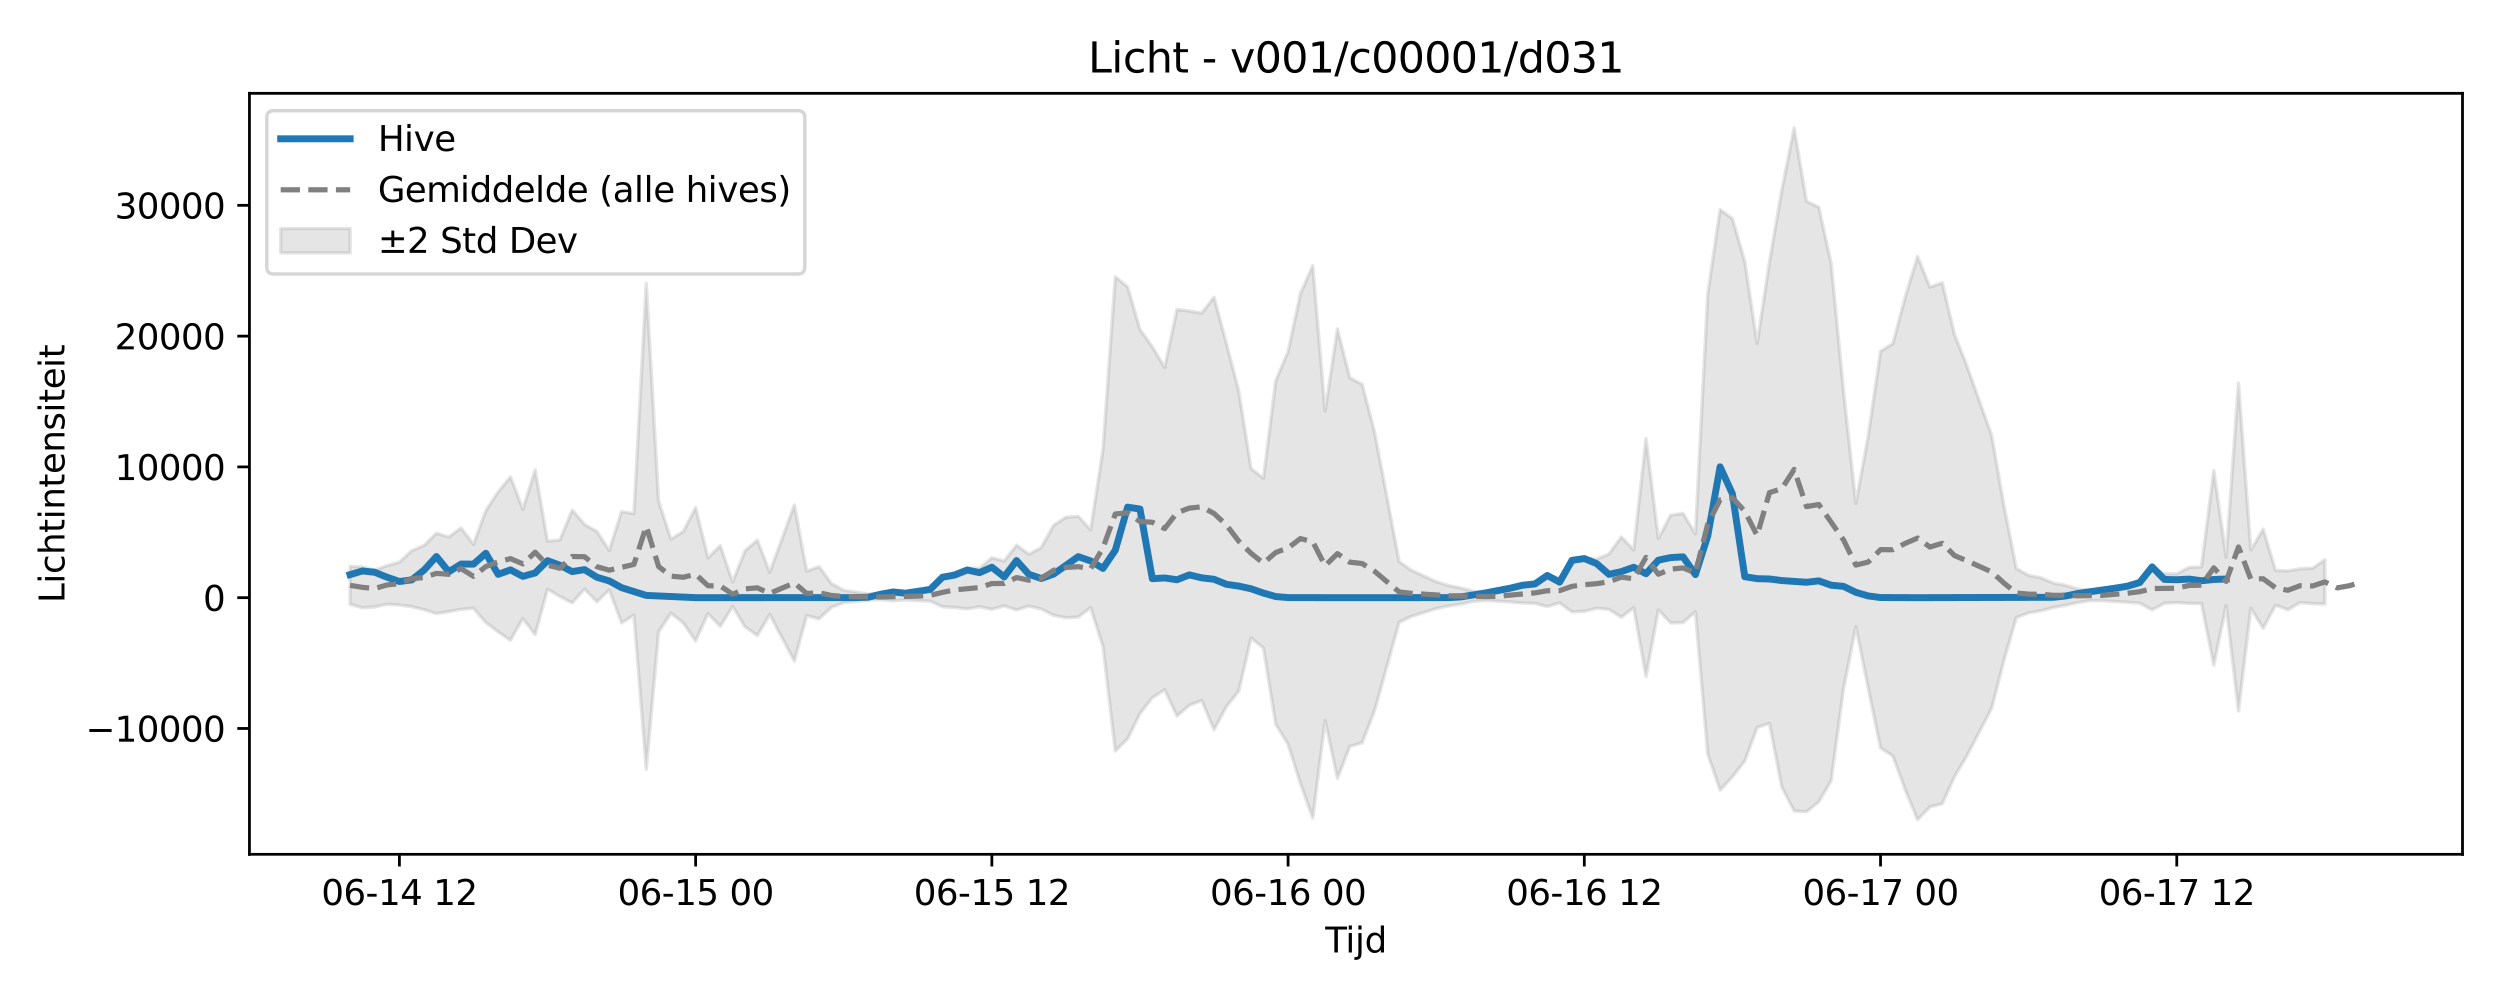 <?xml version="1.0" encoding="utf-8" standalone="no"?>
<!DOCTYPE svg PUBLIC "-//W3C//DTD SVG 1.1//EN"
  "http://www.w3.org/Graphics/SVG/1.1/DTD/svg11.dtd">
<svg xmlns:xlink="http://www.w3.org/1999/xlink" width="720pt" height="288pt" viewBox="0 0 720 288" xmlns="http://www.w3.org/2000/svg" version="1.1">
 <defs>
  <style type="text/css">*{stroke-linejoin: round; stroke-linecap: butt}</style>
 </defs>
 <g id="figure_1">
  <g id="patch_1">
   <path d="M 0 288 
L 720 288 
L 720 0 
L 0 0 
z
" style="fill: #ffffff"/>
  </g>
  <g id="axes_1">
   <g id="patch_2">
    <path d="M 71.84 246.04 
L 709.2 246.04 
L 709.2 26.88 
L 71.84 26.88 
z
" style="fill: #ffffff"/>
   </g>
   <g id="FillBetweenPolyCollection_1">
    <defs>
     <path id="mb9c4268824" d="M 100.811 -124.887 
L 100.811 -113.963 
L 104.366 -112.962 
L 107.92 -113.189 
L 111.475 -113.981 
L 115.03 -113.755 
L 118.584 -113.27 
L 122.139 -112.419 
L 125.694 -111.305 
L 129.249 -111.852 
L 132.803 -112.524 
L 136.358 -112.824 
L 139.913 -108.725 
L 143.467 -106.02 
L 147.022 -103.599 
L 150.577 -109.879 
L 154.132 -105.257 
L 157.686 -118.308 
L 161.241 -116.21 
L 164.796 -114.378 
L 168.35 -118.353 
L 171.905 -114.666 
L 175.46 -118.114 
L 179.015 -108.609 
L 182.569 -110.822 
L 186.124 -66.468 
L 189.679 -106.007 
L 193.233 -111.414 
L 196.788 -108.592 
L 200.343 -103.433 
L 203.898 -111.276 
L 207.452 -107.619 
L 211.007 -113.359 
L 214.562 -107.466 
L 218.116 -104.97 
L 221.671 -111.023 
L 225.226 -104.342 
L 228.781 -97.64 
L 232.335 -110.677 
L 235.89 -109.77 
L 239.445 -113.078 
L 242.999 -114.436 
L 246.554 -114.77 
L 250.109 -115.189 
L 253.664 -115.306 
L 257.218 -114.942 
L 260.773 -115.244 
L 264.328 -114.998 
L 267.882 -114.866 
L 271.437 -113.23 
L 274.992 -113.044 
L 278.547 -112.66 
L 282.101 -113.239 
L 285.656 -112.528 
L 289.211 -113.501 
L 292.765 -112.327 
L 296.32 -113.439 
L 299.875 -112.608 
L 303.43 -110.806 
L 306.984 -110.104 
L 310.539 -110.277 
L 314.094 -112.992 
L 317.648 -101.89 
L 321.203 -71.683 
L 324.758 -75.268 
L 328.313 -82.468 
L 331.867 -87.041 
L 335.422 -89.355 
L 338.977 -81.78 
L 342.531 -84.889 
L 346.086 -86.26 
L 349.641 -77.827 
L 353.196 -84.499 
L 356.75 -88.916 
L 360.305 -104.244 
L 363.86 -101.375 
L 367.414 -79.444 
L 370.969 -73.642 
L 374.524 -62.376 
L 378.079 -52.418 
L 381.633 -80.473 
L 385.188 -63.826 
L 388.743 -73.025 
L 392.297 -74.1 
L 395.852 -83.255 
L 399.407 -95.965 
L 402.961 -108.8 
L 406.516 -110.491 
L 410.071 -111.6 
L 413.626 -112.74 
L 417.18 -113.486 
L 420.735 -114.028 
L 424.29 -114.79 
L 427.844 -115.094 
L 431.399 -114.845 
L 434.954 -114.636 
L 438.509 -114.327 
L 442.063 -114.222 
L 445.618 -113.313 
L 449.173 -114.359 
L 452.727 -111.776 
L 456.282 -111.935 
L 459.837 -112.846 
L 463.392 -112.479 
L 466.946 -110.222 
L 470.501 -112.992 
L 474.056 -93.24 
L 477.61 -112.322 
L 481.165 -108.594 
L 484.72 -108.699 
L 488.275 -111.795 
L 491.829 -70.836 
L 495.384 -60.452 
L 498.939 -64.278 
L 502.493 -68.81 
L 506.048 -78.476 
L 509.603 -79.66 
L 513.158 -61.293 
L 516.712 -54.452 
L 520.267 -54.183 
L 523.822 -57.09 
L 527.376 -63.171 
L 530.931 -89.601 
L 534.486 -107.462 
L 538.041 -89.863 
L 541.595 -72.619 
L 545.15 -70.278 
L 548.705 -60.569 
L 552.259 -51.922 
L 555.814 -55.627 
L 559.369 -56.511 
L 562.924 -64.367 
L 566.478 -70.363 
L 570.033 -77.191 
L 573.588 -83.973 
L 577.142 -97.808 
L 580.697 -110.126 
L 584.252 -111.491 
L 587.807 -112.103 
L 591.361 -113.029 
L 594.916 -113.68 
L 598.471 -114.492 
L 602.025 -115.014 
L 605.58 -115.028 
L 609.135 -114.758 
L 612.69 -114.543 
L 616.244 -114.287 
L 619.799 -112.358 
L 623.354 -114.237 
L 626.908 -114.447 
L 630.463 -114.211 
L 634.018 -114.211 
L 637.573 -96.422 
L 641.127 -113.612 
L 644.682 -83.221 
L 648.237 -112.839 
L 651.791 -107.041 
L 655.346 -113.691 
L 658.901 -112.405 
L 662.456 -114.454 
L 666.01 -114.142 
L 669.565 -114.028 
L 669.565 -126.785 
L 669.565 -126.785 
L 666.01 -124.342 
L 662.456 -124.191 
L 658.901 -123.583 
L 655.346 -123.716 
L 651.791 -135.598 
L 648.237 -129.603 
L 644.682 -177.715 
L 641.127 -127.514 
L 637.573 -152.513 
L 634.018 -124.719 
L 630.463 -124.587 
L 626.908 -122.738 
L 623.354 -122.757 
L 619.799 -124.638 
L 616.244 -120.891 
L 612.69 -119.754 
L 609.135 -118.877 
L 605.58 -118.033 
L 602.025 -117.935 
L 598.471 -118.308 
L 594.916 -119.409 
L 591.361 -120.079 
L 587.807 -121.572 
L 584.252 -122.289 
L 580.697 -124.29 
L 577.142 -142.348 
L 573.588 -162.632 
L 570.033 -172.579 
L 566.478 -182.625 
L 562.924 -191.58 
L 559.369 -206.559 
L 555.814 -205.293 
L 552.259 -214.15 
L 548.705 -202.442 
L 545.15 -189.061 
L 541.595 -186.802 
L 538.041 -162.38 
L 534.486 -143.054 
L 530.931 -175.39 
L 527.376 -212.144 
L 523.822 -228.309 
L 520.267 -230.022 
L 516.712 -251.158 
L 513.158 -233.223 
L 509.603 -212.592 
L 506.048 -189.072 
L 502.493 -212.71 
L 498.939 -225.005 
L 495.384 -227.648 
L 491.829 -203.333 
L 488.275 -134.247 
L 484.72 -140.15 
L 481.165 -139.616 
L 477.61 -132.92 
L 474.056 -161.691 
L 470.501 -129.638 
L 466.946 -133.357 
L 463.392 -128.45 
L 459.837 -126.958 
L 456.282 -127.282 
L 452.727 -126.478 
L 449.173 -121.438 
L 445.618 -122.433 
L 442.063 -120.281 
L 438.509 -119.574 
L 434.954 -118.511 
L 431.399 -117.713 
L 427.844 -117.299 
L 424.29 -117.712 
L 420.735 -118.655 
L 417.18 -119.371 
L 413.626 -120.457 
L 410.071 -122.129 
L 406.516 -123.755 
L 402.961 -126.234 
L 399.407 -145.053 
L 395.852 -163.715 
L 392.297 -177.297 
L 388.743 -179.17 
L 385.188 -193.282 
L 381.633 -169.658 
L 378.079 -211.497 
L 374.524 -203.403 
L 370.969 -186.754 
L 367.414 -178.334 
L 363.86 -150.249 
L 360.305 -153.054 
L 356.75 -175.405 
L 353.196 -189.124 
L 349.641 -202.397 
L 346.086 -197.803 
L 342.531 -198.448 
L 338.977 -198.869 
L 335.422 -182.187 
L 331.867 -188.144 
L 328.313 -193.103 
L 324.758 -205.383 
L 321.203 -208.264 
L 317.648 -158.464 
L 314.094 -135.399 
L 310.539 -139.323 
L 306.984 -139.037 
L 303.43 -136.704 
L 299.875 -130.284 
L 296.32 -128.376 
L 292.765 -131.001 
L 289.211 -126.428 
L 285.656 -127.356 
L 282.101 -124.33 
L 278.547 -124.329 
L 274.992 -123.191 
L 271.437 -121.568 
L 267.882 -118.246 
L 264.328 -117.63 
L 260.773 -117.074 
L 257.218 -117.361 
L 253.664 -116.829 
L 250.109 -116.922 
L 246.554 -117.491 
L 242.999 -117.971 
L 239.445 -119.962 
L 235.89 -124.812 
L 232.335 -123.483 
L 228.781 -142.596 
L 225.226 -132.796 
L 221.671 -123.179 
L 218.116 -132.444 
L 214.562 -129.362 
L 211.007 -120.361 
L 207.452 -130.845 
L 203.898 -127.336 
L 200.343 -141.818 
L 196.788 -134.911 
L 193.233 -132.723 
L 189.679 -143.683 
L 186.124 -206.387 
L 182.569 -140.09 
L 179.015 -140.644 
L 175.46 -129.456 
L 171.905 -134.925 
L 168.35 -136.99 
L 164.796 -141.088 
L 161.241 -132.467 
L 157.686 -132.16 
L 154.132 -152.657 
L 150.577 -141.318 
L 147.022 -150.64 
L 143.467 -146.331 
L 139.913 -140.927 
L 136.358 -131.214 
L 132.803 -135.95 
L 129.249 -133.335 
L 125.694 -134.426 
L 122.139 -130.931 
L 118.584 -129.409 
L 115.03 -126.112 
L 111.475 -125.076 
L 107.92 -123.839 
L 104.366 -124.73 
L 100.811 -124.887 
z
" style="stroke: #808080; stroke-opacity: 0.2"/>
    </defs>
    <g clip-path="url(#p6cfc97326f)">
     <use xlink:href="#mb9c4268824" x="0" y="288" style="fill: #808080; fill-opacity: 0.2; stroke: #808080; stroke-opacity: 0.2"/>
    </g>
   </g>
   <g id="matplotlib.axis_1">
    <g id="xtick_1">
     <g id="line2d_1">
      <defs>
       <path id="m06572d6dff" d="M 0 0 
L 0 3.5 
" style="stroke: #000000; stroke-width: 0.8"/>
      </defs>
      <g>
       <use xlink:href="#m06572d6dff" x="115.03" y="246.04" style="stroke: #000000; stroke-width: 0.8"/>
      </g>
     </g>
     <g id="text_1">
      <!-- 06-14 12 -->
      <g transform="translate(92.549 260.638) scale(0.1 -0.1)">
       <defs>
        <path id="DejaVuSans-30" d="M 2034 4250 
Q 1547 4250 1301 3770 
Q 1056 3291 1056 2328 
Q 1056 1369 1301 889 
Q 1547 409 2034 409 
Q 2525 409 2770 889 
Q 3016 1369 3016 2328 
Q 3016 3291 2770 3770 
Q 2525 4250 2034 4250 
z
M 2034 4750 
Q 2819 4750 3233 4129 
Q 3647 3509 3647 2328 
Q 3647 1150 3233 529 
Q 2819 -91 2034 -91 
Q 1250 -91 836 529 
Q 422 1150 422 2328 
Q 422 3509 836 4129 
Q 1250 4750 2034 4750 
z
" transform="scale(0.016)"/>
        <path id="DejaVuSans-36" d="M 2113 2584 
Q 1688 2584 1439 2293 
Q 1191 2003 1191 1497 
Q 1191 994 1439 701 
Q 1688 409 2113 409 
Q 2538 409 2786 701 
Q 3034 994 3034 1497 
Q 3034 2003 2786 2293 
Q 2538 2584 2113 2584 
z
M 3366 4563 
L 3366 3988 
Q 3128 4100 2886 4159 
Q 2644 4219 2406 4219 
Q 1781 4219 1451 3797 
Q 1122 3375 1075 2522 
Q 1259 2794 1537 2939 
Q 1816 3084 2150 3084 
Q 2853 3084 3261 2657 
Q 3669 2231 3669 1497 
Q 3669 778 3244 343 
Q 2819 -91 2113 -91 
Q 1303 -91 875 529 
Q 447 1150 447 2328 
Q 447 3434 972 4092 
Q 1497 4750 2381 4750 
Q 2619 4750 2861 4703 
Q 3103 4656 3366 4563 
z
" transform="scale(0.016)"/>
        <path id="DejaVuSans-2d" d="M 313 2009 
L 1997 2009 
L 1997 1497 
L 313 1497 
L 313 2009 
z
" transform="scale(0.016)"/>
        <path id="DejaVuSans-31" d="M 794 531 
L 1825 531 
L 1825 4091 
L 703 3866 
L 703 4441 
L 1819 4666 
L 2450 4666 
L 2450 531 
L 3481 531 
L 3481 0 
L 794 0 
L 794 531 
z
" transform="scale(0.016)"/>
        <path id="DejaVuSans-34" d="M 2419 4116 
L 825 1625 
L 2419 1625 
L 2419 4116 
z
M 2253 4666 
L 3047 4666 
L 3047 1625 
L 3713 1625 
L 3713 1100 
L 3047 1100 
L 3047 0 
L 2419 0 
L 2419 1100 
L 313 1100 
L 313 1709 
L 2253 4666 
z
" transform="scale(0.016)"/>
        <path id="DejaVuSans-20" transform="scale(0.016)"/>
        <path id="DejaVuSans-32" d="M 1228 531 
L 3431 531 
L 3431 0 
L 469 0 
L 469 531 
Q 828 903 1448 1529 
Q 2069 2156 2228 2338 
Q 2531 2678 2651 2914 
Q 2772 3150 2772 3378 
Q 2772 3750 2511 3984 
Q 2250 4219 1831 4219 
Q 1534 4219 1204 4116 
Q 875 4013 500 3803 
L 500 4441 
Q 881 4594 1212 4672 
Q 1544 4750 1819 4750 
Q 2544 4750 2975 4387 
Q 3406 4025 3406 3419 
Q 3406 3131 3298 2873 
Q 3191 2616 2906 2266 
Q 2828 2175 2409 1742 
Q 1991 1309 1228 531 
z
" transform="scale(0.016)"/>
       </defs>
       <use xlink:href="#DejaVuSans-30"/>
       <use xlink:href="#DejaVuSans-36" transform="translate(63.623 0)"/>
       <use xlink:href="#DejaVuSans-2d" transform="translate(127.246 0)"/>
       <use xlink:href="#DejaVuSans-31" transform="translate(163.33 0)"/>
       <use xlink:href="#DejaVuSans-34" transform="translate(226.953 0)"/>
       <use xlink:href="#DejaVuSans-20" transform="translate(290.576 0)"/>
       <use xlink:href="#DejaVuSans-31" transform="translate(322.363 0)"/>
       <use xlink:href="#DejaVuSans-32" transform="translate(385.986 0)"/>
      </g>
     </g>
    </g>
    <g id="xtick_2">
     <g id="line2d_2">
      <g>
       <use xlink:href="#m06572d6dff" x="200.343" y="246.04" style="stroke: #000000; stroke-width: 0.8"/>
      </g>
     </g>
     <g id="text_2">
      <!-- 06-15 00 -->
      <g transform="translate(177.862 260.638) scale(0.1 -0.1)">
       <defs>
        <path id="DejaVuSans-35" d="M 691 4666 
L 3169 4666 
L 3169 4134 
L 1269 4134 
L 1269 2991 
Q 1406 3038 1543 3061 
Q 1681 3084 1819 3084 
Q 2600 3084 3056 2656 
Q 3513 2228 3513 1497 
Q 3513 744 3044 326 
Q 2575 -91 1722 -91 
Q 1428 -91 1123 -41 
Q 819 9 494 109 
L 494 744 
Q 775 591 1075 516 
Q 1375 441 1709 441 
Q 2250 441 2565 725 
Q 2881 1009 2881 1497 
Q 2881 1984 2565 2268 
Q 2250 2553 1709 2553 
Q 1456 2553 1204 2497 
Q 953 2441 691 2322 
L 691 4666 
z
" transform="scale(0.016)"/>
       </defs>
       <use xlink:href="#DejaVuSans-30"/>
       <use xlink:href="#DejaVuSans-36" transform="translate(63.623 0)"/>
       <use xlink:href="#DejaVuSans-2d" transform="translate(127.246 0)"/>
       <use xlink:href="#DejaVuSans-31" transform="translate(163.33 0)"/>
       <use xlink:href="#DejaVuSans-35" transform="translate(226.953 0)"/>
       <use xlink:href="#DejaVuSans-20" transform="translate(290.576 0)"/>
       <use xlink:href="#DejaVuSans-30" transform="translate(322.363 0)"/>
       <use xlink:href="#DejaVuSans-30" transform="translate(385.986 0)"/>
      </g>
     </g>
    </g>
    <g id="xtick_3">
     <g id="line2d_3">
      <g>
       <use xlink:href="#m06572d6dff" x="285.656" y="246.04" style="stroke: #000000; stroke-width: 0.8"/>
      </g>
     </g>
     <g id="text_3">
      <!-- 06-15 12 -->
      <g transform="translate(263.176 260.638) scale(0.1 -0.1)">
       <use xlink:href="#DejaVuSans-30"/>
       <use xlink:href="#DejaVuSans-36" transform="translate(63.623 0)"/>
       <use xlink:href="#DejaVuSans-2d" transform="translate(127.246 0)"/>
       <use xlink:href="#DejaVuSans-31" transform="translate(163.33 0)"/>
       <use xlink:href="#DejaVuSans-35" transform="translate(226.953 0)"/>
       <use xlink:href="#DejaVuSans-20" transform="translate(290.576 0)"/>
       <use xlink:href="#DejaVuSans-31" transform="translate(322.363 0)"/>
       <use xlink:href="#DejaVuSans-32" transform="translate(385.986 0)"/>
      </g>
     </g>
    </g>
    <g id="xtick_4">
     <g id="line2d_4">
      <g>
       <use xlink:href="#m06572d6dff" x="370.969" y="246.04" style="stroke: #000000; stroke-width: 0.8"/>
      </g>
     </g>
     <g id="text_4">
      <!-- 06-16 00 -->
      <g transform="translate(348.489 260.638) scale(0.1 -0.1)">
       <use xlink:href="#DejaVuSans-30"/>
       <use xlink:href="#DejaVuSans-36" transform="translate(63.623 0)"/>
       <use xlink:href="#DejaVuSans-2d" transform="translate(127.246 0)"/>
       <use xlink:href="#DejaVuSans-31" transform="translate(163.33 0)"/>
       <use xlink:href="#DejaVuSans-36" transform="translate(226.953 0)"/>
       <use xlink:href="#DejaVuSans-20" transform="translate(290.576 0)"/>
       <use xlink:href="#DejaVuSans-30" transform="translate(322.363 0)"/>
       <use xlink:href="#DejaVuSans-30" transform="translate(385.986 0)"/>
      </g>
     </g>
    </g>
    <g id="xtick_5">
     <g id="line2d_5">
      <g>
       <use xlink:href="#m06572d6dff" x="456.282" y="246.04" style="stroke: #000000; stroke-width: 0.8"/>
      </g>
     </g>
     <g id="text_5">
      <!-- 06-16 12 -->
      <g transform="translate(433.802 260.638) scale(0.1 -0.1)">
       <use xlink:href="#DejaVuSans-30"/>
       <use xlink:href="#DejaVuSans-36" transform="translate(63.623 0)"/>
       <use xlink:href="#DejaVuSans-2d" transform="translate(127.246 0)"/>
       <use xlink:href="#DejaVuSans-31" transform="translate(163.33 0)"/>
       <use xlink:href="#DejaVuSans-36" transform="translate(226.953 0)"/>
       <use xlink:href="#DejaVuSans-20" transform="translate(290.576 0)"/>
       <use xlink:href="#DejaVuSans-31" transform="translate(322.363 0)"/>
       <use xlink:href="#DejaVuSans-32" transform="translate(385.986 0)"/>
      </g>
     </g>
    </g>
    <g id="xtick_6">
     <g id="line2d_6">
      <g>
       <use xlink:href="#m06572d6dff" x="541.595" y="246.04" style="stroke: #000000; stroke-width: 0.8"/>
      </g>
     </g>
     <g id="text_6">
      <!-- 06-17 00 -->
      <g transform="translate(519.115 260.638) scale(0.1 -0.1)">
       <defs>
        <path id="DejaVuSans-37" d="M 525 4666 
L 3525 4666 
L 3525 4397 
L 1831 0 
L 1172 0 
L 2766 4134 
L 525 4134 
L 525 4666 
z
" transform="scale(0.016)"/>
       </defs>
       <use xlink:href="#DejaVuSans-30"/>
       <use xlink:href="#DejaVuSans-36" transform="translate(63.623 0)"/>
       <use xlink:href="#DejaVuSans-2d" transform="translate(127.246 0)"/>
       <use xlink:href="#DejaVuSans-31" transform="translate(163.33 0)"/>
       <use xlink:href="#DejaVuSans-37" transform="translate(226.953 0)"/>
       <use xlink:href="#DejaVuSans-20" transform="translate(290.576 0)"/>
       <use xlink:href="#DejaVuSans-30" transform="translate(322.363 0)"/>
       <use xlink:href="#DejaVuSans-30" transform="translate(385.986 0)"/>
      </g>
     </g>
    </g>
    <g id="xtick_7">
     <g id="line2d_7">
      <g>
       <use xlink:href="#m06572d6dff" x="626.908" y="246.04" style="stroke: #000000; stroke-width: 0.8"/>
      </g>
     </g>
     <g id="text_7">
      <!-- 06-17 12 -->
      <g transform="translate(604.428 260.638) scale(0.1 -0.1)">
       <use xlink:href="#DejaVuSans-30"/>
       <use xlink:href="#DejaVuSans-36" transform="translate(63.623 0)"/>
       <use xlink:href="#DejaVuSans-2d" transform="translate(127.246 0)"/>
       <use xlink:href="#DejaVuSans-31" transform="translate(163.33 0)"/>
       <use xlink:href="#DejaVuSans-37" transform="translate(226.953 0)"/>
       <use xlink:href="#DejaVuSans-20" transform="translate(290.576 0)"/>
       <use xlink:href="#DejaVuSans-31" transform="translate(322.363 0)"/>
       <use xlink:href="#DejaVuSans-32" transform="translate(385.986 0)"/>
      </g>
     </g>
    </g>
    <g id="text_8">
     <!-- Tijd -->
     <g transform="translate(381.67 274.317) scale(0.1 -0.1)">
      <defs>
       <path id="DejaVuSans-54" d="M -19 4666 
L 3928 4666 
L 3928 4134 
L 2272 4134 
L 2272 0 
L 1638 0 
L 1638 4134 
L -19 4134 
L -19 4666 
z
" transform="scale(0.016)"/>
       <path id="DejaVuSans-69" d="M 603 3500 
L 1178 3500 
L 1178 0 
L 603 0 
L 603 3500 
z
M 603 4863 
L 1178 4863 
L 1178 4134 
L 603 4134 
L 603 4863 
z
" transform="scale(0.016)"/>
       <path id="DejaVuSans-6a" d="M 603 3500 
L 1178 3500 
L 1178 -63 
Q 1178 -731 923 -1031 
Q 669 -1331 103 -1331 
L -116 -1331 
L -116 -844 
L 38 -844 
Q 366 -844 484 -692 
Q 603 -541 603 -63 
L 603 3500 
z
M 603 4863 
L 1178 4863 
L 1178 4134 
L 603 4134 
L 603 4863 
z
" transform="scale(0.016)"/>
       <path id="DejaVuSans-64" d="M 2906 2969 
L 2906 4863 
L 3481 4863 
L 3481 0 
L 2906 0 
L 2906 525 
Q 2725 213 2448 61 
Q 2172 -91 1784 -91 
Q 1150 -91 751 415 
Q 353 922 353 1747 
Q 353 2572 751 3078 
Q 1150 3584 1784 3584 
Q 2172 3584 2448 3432 
Q 2725 3281 2906 2969 
z
M 947 1747 
Q 947 1113 1208 752 
Q 1469 391 1925 391 
Q 2381 391 2643 752 
Q 2906 1113 2906 1747 
Q 2906 2381 2643 2742 
Q 2381 3103 1925 3103 
Q 1469 3103 1208 2742 
Q 947 2381 947 1747 
z
" transform="scale(0.016)"/>
      </defs>
      <use xlink:href="#DejaVuSans-54"/>
      <use xlink:href="#DejaVuSans-69" transform="translate(57.959 0)"/>
      <use xlink:href="#DejaVuSans-6a" transform="translate(85.742 0)"/>
      <use xlink:href="#DejaVuSans-64" transform="translate(113.525 0)"/>
     </g>
    </g>
   </g>
   <g id="matplotlib.axis_2">
    <g id="ytick_1">
     <g id="line2d_8">
      <defs>
       <path id="mde94b5f7c4" d="M 0 0 
L -3.5 0 
" style="stroke: #000000; stroke-width: 0.8"/>
      </defs>
      <g>
       <use xlink:href="#mde94b5f7c4" x="71.84" y="209.794" style="stroke: #000000; stroke-width: 0.8"/>
      </g>
     </g>
     <g id="text_9">
      <!-- −10000 -->
      <g transform="translate(24.648 213.593) scale(0.1 -0.1)">
       <defs>
        <path id="DejaVuSans-2212" d="M 678 2272 
L 4684 2272 
L 4684 1741 
L 678 1741 
L 678 2272 
z
" transform="scale(0.016)"/>
       </defs>
       <use xlink:href="#DejaVuSans-2212"/>
       <use xlink:href="#DejaVuSans-31" transform="translate(83.789 0)"/>
       <use xlink:href="#DejaVuSans-30" transform="translate(147.412 0)"/>
       <use xlink:href="#DejaVuSans-30" transform="translate(211.035 0)"/>
       <use xlink:href="#DejaVuSans-30" transform="translate(274.658 0)"/>
       <use xlink:href="#DejaVuSans-30" transform="translate(338.281 0)"/>
      </g>
     </g>
    </g>
    <g id="ytick_2">
     <g id="line2d_9">
      <g>
       <use xlink:href="#mde94b5f7c4" x="71.84" y="172.13" style="stroke: #000000; stroke-width: 0.8"/>
      </g>
     </g>
     <g id="text_10">
      <!-- 0 -->
      <g transform="translate(58.477 175.93) scale(0.1 -0.1)">
       <use xlink:href="#DejaVuSans-30"/>
      </g>
     </g>
    </g>
    <g id="ytick_3">
     <g id="line2d_10">
      <g>
       <use xlink:href="#mde94b5f7c4" x="71.84" y="134.467" style="stroke: #000000; stroke-width: 0.8"/>
      </g>
     </g>
     <g id="text_11">
      <!-- 10000 -->
      <g transform="translate(33.028 138.266) scale(0.1 -0.1)">
       <use xlink:href="#DejaVuSans-31"/>
       <use xlink:href="#DejaVuSans-30" transform="translate(63.623 0)"/>
       <use xlink:href="#DejaVuSans-30" transform="translate(127.246 0)"/>
       <use xlink:href="#DejaVuSans-30" transform="translate(190.869 0)"/>
       <use xlink:href="#DejaVuSans-30" transform="translate(254.492 0)"/>
      </g>
     </g>
    </g>
    <g id="ytick_4">
     <g id="line2d_11">
      <g>
       <use xlink:href="#mde94b5f7c4" x="71.84" y="96.803" style="stroke: #000000; stroke-width: 0.8"/>
      </g>
     </g>
     <g id="text_12">
      <!-- 20000 -->
      <g transform="translate(33.028 100.602) scale(0.1 -0.1)">
       <use xlink:href="#DejaVuSans-32"/>
       <use xlink:href="#DejaVuSans-30" transform="translate(63.623 0)"/>
       <use xlink:href="#DejaVuSans-30" transform="translate(127.246 0)"/>
       <use xlink:href="#DejaVuSans-30" transform="translate(190.869 0)"/>
       <use xlink:href="#DejaVuSans-30" transform="translate(254.492 0)"/>
      </g>
     </g>
    </g>
    <g id="ytick_5">
     <g id="line2d_12">
      <g>
       <use xlink:href="#mde94b5f7c4" x="71.84" y="59.139" style="stroke: #000000; stroke-width: 0.8"/>
      </g>
     </g>
     <g id="text_13">
      <!-- 30000 -->
      <g transform="translate(33.028 62.938) scale(0.1 -0.1)">
       <defs>
        <path id="DejaVuSans-33" d="M 2597 2516 
Q 3050 2419 3304 2112 
Q 3559 1806 3559 1356 
Q 3559 666 3084 287 
Q 2609 -91 1734 -91 
Q 1441 -91 1130 -33 
Q 819 25 488 141 
L 488 750 
Q 750 597 1062 519 
Q 1375 441 1716 441 
Q 2309 441 2620 675 
Q 2931 909 2931 1356 
Q 2931 1769 2642 2001 
Q 2353 2234 1838 2234 
L 1294 2234 
L 1294 2753 
L 1863 2753 
Q 2328 2753 2575 2939 
Q 2822 3125 2822 3475 
Q 2822 3834 2567 4026 
Q 2313 4219 1838 4219 
Q 1578 4219 1281 4162 
Q 984 4106 628 3988 
L 628 4550 
Q 988 4650 1302 4700 
Q 1616 4750 1894 4750 
Q 2613 4750 3031 4423 
Q 3450 4097 3450 3541 
Q 3450 3153 3228 2886 
Q 3006 2619 2597 2516 
z
" transform="scale(0.016)"/>
       </defs>
       <use xlink:href="#DejaVuSans-33"/>
       <use xlink:href="#DejaVuSans-30" transform="translate(63.623 0)"/>
       <use xlink:href="#DejaVuSans-30" transform="translate(127.246 0)"/>
       <use xlink:href="#DejaVuSans-30" transform="translate(190.869 0)"/>
       <use xlink:href="#DejaVuSans-30" transform="translate(254.492 0)"/>
      </g>
     </g>
    </g>
    <g id="text_14">
     <!-- Lichtintensiteit -->
     <g transform="translate(18.568 173.656) rotate(-90) scale(0.1 -0.1)">
      <defs>
       <path id="DejaVuSans-4c" d="M 628 4666 
L 1259 4666 
L 1259 531 
L 3531 531 
L 3531 0 
L 628 0 
L 628 4666 
z
" transform="scale(0.016)"/>
       <path id="DejaVuSans-63" d="M 3122 3366 
L 3122 2828 
Q 2878 2963 2633 3030 
Q 2388 3097 2138 3097 
Q 1578 3097 1268 2742 
Q 959 2388 959 1747 
Q 959 1106 1268 751 
Q 1578 397 2138 397 
Q 2388 397 2633 464 
Q 2878 531 3122 666 
L 3122 134 
Q 2881 22 2623 -34 
Q 2366 -91 2075 -91 
Q 1284 -91 818 406 
Q 353 903 353 1747 
Q 353 2603 823 3093 
Q 1294 3584 2113 3584 
Q 2378 3584 2631 3529 
Q 2884 3475 3122 3366 
z
" transform="scale(0.016)"/>
       <path id="DejaVuSans-68" d="M 3513 2113 
L 3513 0 
L 2938 0 
L 2938 2094 
Q 2938 2591 2744 2837 
Q 2550 3084 2163 3084 
Q 1697 3084 1428 2787 
Q 1159 2491 1159 1978 
L 1159 0 
L 581 0 
L 581 4863 
L 1159 4863 
L 1159 2956 
Q 1366 3272 1645 3428 
Q 1925 3584 2291 3584 
Q 2894 3584 3203 3211 
Q 3513 2838 3513 2113 
z
" transform="scale(0.016)"/>
       <path id="DejaVuSans-74" d="M 1172 4494 
L 1172 3500 
L 2356 3500 
L 2356 3053 
L 1172 3053 
L 1172 1153 
Q 1172 725 1289 603 
Q 1406 481 1766 481 
L 2356 481 
L 2356 0 
L 1766 0 
Q 1100 0 847 248 
Q 594 497 594 1153 
L 594 3053 
L 172 3053 
L 172 3500 
L 594 3500 
L 594 4494 
L 1172 4494 
z
" transform="scale(0.016)"/>
       <path id="DejaVuSans-6e" d="M 3513 2113 
L 3513 0 
L 2938 0 
L 2938 2094 
Q 2938 2591 2744 2837 
Q 2550 3084 2163 3084 
Q 1697 3084 1428 2787 
Q 1159 2491 1159 1978 
L 1159 0 
L 581 0 
L 581 3500 
L 1159 3500 
L 1159 2956 
Q 1366 3272 1645 3428 
Q 1925 3584 2291 3584 
Q 2894 3584 3203 3211 
Q 3513 2838 3513 2113 
z
" transform="scale(0.016)"/>
       <path id="DejaVuSans-65" d="M 3597 1894 
L 3597 1613 
L 953 1613 
Q 991 1019 1311 708 
Q 1631 397 2203 397 
Q 2534 397 2845 478 
Q 3156 559 3463 722 
L 3463 178 
Q 3153 47 2828 -22 
Q 2503 -91 2169 -91 
Q 1331 -91 842 396 
Q 353 884 353 1716 
Q 353 2575 817 3079 
Q 1281 3584 2069 3584 
Q 2775 3584 3186 3129 
Q 3597 2675 3597 1894 
z
M 3022 2063 
Q 3016 2534 2758 2815 
Q 2500 3097 2075 3097 
Q 1594 3097 1305 2825 
Q 1016 2553 972 2059 
L 3022 2063 
z
" transform="scale(0.016)"/>
       <path id="DejaVuSans-73" d="M 2834 3397 
L 2834 2853 
Q 2591 2978 2328 3040 
Q 2066 3103 1784 3103 
Q 1356 3103 1142 2972 
Q 928 2841 928 2578 
Q 928 2378 1081 2264 
Q 1234 2150 1697 2047 
L 1894 2003 
Q 2506 1872 2764 1633 
Q 3022 1394 3022 966 
Q 3022 478 2636 193 
Q 2250 -91 1575 -91 
Q 1294 -91 989 -36 
Q 684 19 347 128 
L 347 722 
Q 666 556 975 473 
Q 1284 391 1588 391 
Q 1994 391 2212 530 
Q 2431 669 2431 922 
Q 2431 1156 2273 1281 
Q 2116 1406 1581 1522 
L 1381 1569 
Q 847 1681 609 1914 
Q 372 2147 372 2553 
Q 372 3047 722 3315 
Q 1072 3584 1716 3584 
Q 2034 3584 2315 3537 
Q 2597 3491 2834 3397 
z
" transform="scale(0.016)"/>
      </defs>
      <use xlink:href="#DejaVuSans-4c"/>
      <use xlink:href="#DejaVuSans-69" transform="translate(55.713 0)"/>
      <use xlink:href="#DejaVuSans-63" transform="translate(83.496 0)"/>
      <use xlink:href="#DejaVuSans-68" transform="translate(138.477 0)"/>
      <use xlink:href="#DejaVuSans-74" transform="translate(201.855 0)"/>
      <use xlink:href="#DejaVuSans-69" transform="translate(241.064 0)"/>
      <use xlink:href="#DejaVuSans-6e" transform="translate(268.848 0)"/>
      <use xlink:href="#DejaVuSans-74" transform="translate(332.227 0)"/>
      <use xlink:href="#DejaVuSans-65" transform="translate(371.436 0)"/>
      <use xlink:href="#DejaVuSans-6e" transform="translate(432.959 0)"/>
      <use xlink:href="#DejaVuSans-73" transform="translate(496.338 0)"/>
      <use xlink:href="#DejaVuSans-69" transform="translate(548.438 0)"/>
      <use xlink:href="#DejaVuSans-74" transform="translate(576.221 0)"/>
      <use xlink:href="#DejaVuSans-65" transform="translate(615.43 0)"/>
      <use xlink:href="#DejaVuSans-69" transform="translate(676.953 0)"/>
      <use xlink:href="#DejaVuSans-74" transform="translate(704.736 0)"/>
     </g>
    </g>
   </g>
   <g id="line2d_13">
    <path d="M 100.811 165.499 
L 104.366 164.431 
L 107.92 164.815 
L 111.475 166.242 
L 115.03 167.477 
L 118.584 166.998 
L 122.139 164.174 
L 125.694 160.276 
L 129.249 164.665 
L 132.803 162.448 
L 136.358 162.47 
L 139.913 159.34 
L 143.467 165.413 
L 147.022 164.125 
L 150.577 165.997 
L 154.132 165.001 
L 157.686 161.471 
L 161.241 162.78 
L 164.796 164.625 
L 168.35 164.042 
L 171.905 166.25 
L 175.46 167.3 
L 179.015 169.247 
L 186.124 171.477 
L 200.343 172.124 
L 246.554 172.107 
L 250.109 171.988 
L 253.664 171.132 
L 257.218 170.487 
L 260.773 170.839 
L 267.882 169.765 
L 271.437 166.237 
L 274.992 165.604 
L 278.547 164.162 
L 282.101 164.927 
L 285.656 163.353 
L 289.211 166.158 
L 292.765 161.446 
L 296.32 165.405 
L 299.875 166.607 
L 303.43 165.345 
L 310.539 160.309 
L 314.094 161.543 
L 317.648 163.704 
L 321.203 158.451 
L 324.758 146.057 
L 328.313 146.604 
L 331.867 166.665 
L 335.422 166.456 
L 338.977 166.967 
L 342.531 165.571 
L 346.086 166.423 
L 349.641 166.83 
L 353.196 168.281 
L 356.75 168.792 
L 360.305 169.569 
L 363.86 170.799 
L 367.414 171.809 
L 370.969 172.101 
L 385.188 172.13 
L 417.18 172.113 
L 420.735 171.917 
L 427.844 170.762 
L 434.954 169.397 
L 438.509 168.536 
L 442.063 168.177 
L 445.618 165.734 
L 449.173 167.661 
L 452.727 161.378 
L 456.282 160.866 
L 459.837 162.324 
L 463.392 165.415 
L 466.946 164.622 
L 470.501 163.369 
L 474.056 165.23 
L 477.61 161.328 
L 481.165 160.583 
L 484.72 160.372 
L 488.275 165.482 
L 491.829 154.366 
L 495.384 134.457 
L 498.939 142.24 
L 502.493 166.091 
L 506.048 166.656 
L 509.603 166.747 
L 513.158 167.201 
L 520.267 167.689 
L 523.822 167.295 
L 527.376 168.541 
L 530.931 168.87 
L 534.486 170.588 
L 538.041 171.627 
L 541.595 172.09 
L 552.259 172.13 
L 591.361 172.019 
L 594.916 171.653 
L 598.471 170.912 
L 609.135 169.4 
L 612.69 168.829 
L 616.244 167.769 
L 619.799 163.261 
L 623.354 166.877 
L 626.908 166.961 
L 630.463 166.782 
L 634.018 167.259 
L 637.573 166.891 
L 641.127 166.749 
L 641.127 166.749 
" clip-path="url(#p6cfc97326f)" style="fill: none; stroke: #1f77b4; stroke-width: 2; stroke-linecap: square"/>
   </g>
   <g id="line2d_14">
    <path d="M 100.811 168.575 
L 104.366 169.154 
L 107.92 169.486 
L 111.475 168.471 
L 115.03 168.067 
L 118.584 166.661 
L 122.139 166.325 
L 125.694 165.134 
L 129.249 165.407 
L 132.803 163.763 
L 136.358 165.981 
L 139.913 163.174 
L 143.467 161.825 
L 147.022 160.881 
L 150.577 162.402 
L 154.132 159.043 
L 157.686 162.766 
L 161.241 163.661 
L 164.796 160.267 
L 168.35 160.329 
L 171.905 163.204 
L 175.46 164.215 
L 182.569 162.544 
L 186.124 151.572 
L 189.679 163.155 
L 193.233 165.932 
L 196.788 166.248 
L 200.343 165.375 
L 203.898 168.694 
L 207.452 168.768 
L 211.007 171.14 
L 214.562 169.586 
L 218.116 169.293 
L 221.671 170.899 
L 228.781 167.882 
L 232.335 170.92 
L 235.89 170.709 
L 239.445 171.48 
L 242.999 171.796 
L 253.664 171.932 
L 264.328 171.686 
L 267.882 171.444 
L 271.437 170.601 
L 274.992 169.882 
L 282.101 169.216 
L 285.656 168.058 
L 289.211 168.036 
L 292.765 166.336 
L 296.32 167.093 
L 299.875 166.554 
L 303.43 164.245 
L 306.984 163.429 
L 310.539 163.2 
L 314.094 163.804 
L 317.648 157.823 
L 321.203 148.027 
L 324.758 147.674 
L 328.313 150.215 
L 331.867 150.407 
L 335.422 152.229 
L 338.977 147.676 
L 342.531 146.332 
L 346.086 145.968 
L 349.641 147.888 
L 353.196 151.188 
L 356.75 155.84 
L 360.305 159.351 
L 363.86 162.188 
L 367.414 159.111 
L 370.969 157.802 
L 374.524 155.11 
L 378.079 156.042 
L 381.633 162.935 
L 385.188 159.446 
L 388.743 161.903 
L 392.297 162.302 
L 395.852 164.515 
L 402.961 170.483 
L 406.516 170.877 
L 417.18 171.571 
L 427.844 171.804 
L 431.399 171.721 
L 442.063 170.749 
L 445.618 170.127 
L 449.173 170.101 
L 452.727 168.873 
L 456.282 168.391 
L 459.837 168.098 
L 463.392 167.536 
L 466.946 166.211 
L 470.501 166.685 
L 474.056 160.535 
L 477.61 165.379 
L 481.165 163.895 
L 484.72 163.575 
L 488.275 164.979 
L 491.829 150.915 
L 495.384 143.95 
L 498.939 143.359 
L 502.493 147.24 
L 506.048 154.226 
L 509.603 141.874 
L 513.158 140.742 
L 516.712 135.195 
L 520.267 145.897 
L 523.822 145.3 
L 530.931 155.505 
L 534.486 162.742 
L 538.041 161.879 
L 541.595 158.29 
L 545.15 158.33 
L 548.705 156.495 
L 552.259 154.964 
L 555.814 157.54 
L 559.369 156.465 
L 562.924 160.027 
L 566.478 161.506 
L 573.588 164.698 
L 577.142 167.922 
L 580.697 170.792 
L 584.252 171.11 
L 587.807 171.162 
L 591.361 171.446 
L 594.916 171.455 
L 598.471 171.6 
L 605.58 171.469 
L 612.69 170.851 
L 616.244 170.411 
L 619.799 169.502 
L 626.908 169.408 
L 630.463 168.601 
L 634.018 168.535 
L 637.573 163.532 
L 641.127 167.437 
L 644.682 157.532 
L 648.237 166.779 
L 651.791 166.68 
L 655.346 169.297 
L 658.901 170.006 
L 662.456 168.678 
L 666.01 168.758 
L 669.565 167.594 
L 673.12 169.31 
L 676.674 168.673 
L 680.229 167.576 
L 680.229 167.576 
" clip-path="url(#p6cfc97326f)" style="fill: none; stroke-dasharray: 5.55,2.4; stroke-dashoffset: 0; stroke: #808080; stroke-width: 1.5"/>
   </g>
   <g id="patch_3">
    <path d="M 71.84 246.04 
L 71.84 26.88 
" style="fill: none; stroke: #000000; stroke-width: 0.8; stroke-linejoin: miter; stroke-linecap: square"/>
   </g>
   <g id="patch_4">
    <path d="M 709.2 246.04 
L 709.2 26.88 
" style="fill: none; stroke: #000000; stroke-width: 0.8; stroke-linejoin: miter; stroke-linecap: square"/>
   </g>
   <g id="patch_5">
    <path d="M 71.84 246.04 
L 709.2 246.04 
" style="fill: none; stroke: #000000; stroke-width: 0.8; stroke-linejoin: miter; stroke-linecap: square"/>
   </g>
   <g id="patch_6">
    <path d="M 71.84 26.88 
L 709.2 26.88 
" style="fill: none; stroke: #000000; stroke-width: 0.8; stroke-linejoin: miter; stroke-linecap: square"/>
   </g>
   <g id="text_15">
    <!-- Licht - v001/c00001/d031 -->
    <g transform="translate(313.383 20.88) scale(0.12 -0.12)">
     <defs>
      <path id="DejaVuSans-76" d="M 191 3500 
L 800 3500 
L 1894 563 
L 2988 3500 
L 3597 3500 
L 2284 0 
L 1503 0 
L 191 3500 
z
" transform="scale(0.016)"/>
      <path id="DejaVuSans-2f" d="M 1625 4666 
L 2156 4666 
L 531 -594 
L 0 -594 
L 1625 4666 
z
" transform="scale(0.016)"/>
     </defs>
     <use xlink:href="#DejaVuSans-4c"/>
     <use xlink:href="#DejaVuSans-69" transform="translate(55.713 0)"/>
     <use xlink:href="#DejaVuSans-63" transform="translate(83.496 0)"/>
     <use xlink:href="#DejaVuSans-68" transform="translate(138.477 0)"/>
     <use xlink:href="#DejaVuSans-74" transform="translate(201.855 0)"/>
     <use xlink:href="#DejaVuSans-20" transform="translate(241.064 0)"/>
     <use xlink:href="#DejaVuSans-2d" transform="translate(272.852 0)"/>
     <use xlink:href="#DejaVuSans-20" transform="translate(308.936 0)"/>
     <use xlink:href="#DejaVuSans-76" transform="translate(340.723 0)"/>
     <use xlink:href="#DejaVuSans-30" transform="translate(399.902 0)"/>
     <use xlink:href="#DejaVuSans-30" transform="translate(463.525 0)"/>
     <use xlink:href="#DejaVuSans-31" transform="translate(527.148 0)"/>
     <use xlink:href="#DejaVuSans-2f" transform="translate(590.771 0)"/>
     <use xlink:href="#DejaVuSans-63" transform="translate(624.463 0)"/>
     <use xlink:href="#DejaVuSans-30" transform="translate(679.443 0)"/>
     <use xlink:href="#DejaVuSans-30" transform="translate(743.066 0)"/>
     <use xlink:href="#DejaVuSans-30" transform="translate(806.689 0)"/>
     <use xlink:href="#DejaVuSans-30" transform="translate(870.312 0)"/>
     <use xlink:href="#DejaVuSans-31" transform="translate(933.936 0)"/>
     <use xlink:href="#DejaVuSans-2f" transform="translate(997.559 0)"/>
     <use xlink:href="#DejaVuSans-64" transform="translate(1031.25 0)"/>
     <use xlink:href="#DejaVuSans-30" transform="translate(1094.727 0)"/>
     <use xlink:href="#DejaVuSans-33" transform="translate(1158.35 0)"/>
     <use xlink:href="#DejaVuSans-31" transform="translate(1221.973 0)"/>
    </g>
   </g>
   <g id="legend_1">
    <g id="patch_7">
     <path d="M 78.84 78.914 
L 229.784 78.914 
Q 231.784 78.914 231.784 76.914 
L 231.784 33.88 
Q 231.784 31.88 229.784 31.88 
L 78.84 31.88 
Q 76.84 31.88 76.84 33.88 
L 76.84 76.914 
Q 76.84 78.914 78.84 78.914 
z
" style="fill: #ffffff; opacity: 0.8; stroke: #cccccc; stroke-linejoin: miter"/>
    </g>
    <g id="line2d_15">
     <path d="M 80.84 39.978 
L 90.84 39.978 
L 100.84 39.978 
" style="fill: none; stroke: #1f77b4; stroke-width: 2; stroke-linecap: square"/>
    </g>
    <g id="text_16">
     <!-- Hive -->
     <g transform="translate(108.84 43.478) scale(0.1 -0.1)">
      <defs>
       <path id="DejaVuSans-48" d="M 628 4666 
L 1259 4666 
L 1259 2753 
L 3553 2753 
L 3553 4666 
L 4184 4666 
L 4184 0 
L 3553 0 
L 3553 2222 
L 1259 2222 
L 1259 0 
L 628 0 
L 628 4666 
z
" transform="scale(0.016)"/>
      </defs>
      <use xlink:href="#DejaVuSans-48"/>
      <use xlink:href="#DejaVuSans-69" transform="translate(75.195 0)"/>
      <use xlink:href="#DejaVuSans-76" transform="translate(102.979 0)"/>
      <use xlink:href="#DejaVuSans-65" transform="translate(162.158 0)"/>
     </g>
    </g>
    <g id="line2d_16">
     <path d="M 80.84 54.657 
L 90.84 54.657 
L 100.84 54.657 
" style="fill: none; stroke-dasharray: 5.55,2.4; stroke-dashoffset: 0; stroke: #808080; stroke-width: 1.5"/>
    </g>
    <g id="text_17">
     <!-- Gemiddelde (alle hives) -->
     <g transform="translate(108.84 58.157) scale(0.1 -0.1)">
      <defs>
       <path id="DejaVuSans-47" d="M 3809 666 
L 3809 1919 
L 2778 1919 
L 2778 2438 
L 4434 2438 
L 4434 434 
Q 4069 175 3628 42 
Q 3188 -91 2688 -91 
Q 1594 -91 976 548 
Q 359 1188 359 2328 
Q 359 3472 976 4111 
Q 1594 4750 2688 4750 
Q 3144 4750 3555 4637 
Q 3966 4525 4313 4306 
L 4313 3634 
Q 3963 3931 3569 4081 
Q 3175 4231 2741 4231 
Q 1884 4231 1454 3753 
Q 1025 3275 1025 2328 
Q 1025 1384 1454 906 
Q 1884 428 2741 428 
Q 3075 428 3337 486 
Q 3600 544 3809 666 
z
" transform="scale(0.016)"/>
       <path id="DejaVuSans-6d" d="M 3328 2828 
Q 3544 3216 3844 3400 
Q 4144 3584 4550 3584 
Q 5097 3584 5394 3201 
Q 5691 2819 5691 2113 
L 5691 0 
L 5113 0 
L 5113 2094 
Q 5113 2597 4934 2840 
Q 4756 3084 4391 3084 
Q 3944 3084 3684 2787 
Q 3425 2491 3425 1978 
L 3425 0 
L 2847 0 
L 2847 2094 
Q 2847 2600 2669 2842 
Q 2491 3084 2119 3084 
Q 1678 3084 1418 2786 
Q 1159 2488 1159 1978 
L 1159 0 
L 581 0 
L 581 3500 
L 1159 3500 
L 1159 2956 
Q 1356 3278 1631 3431 
Q 1906 3584 2284 3584 
Q 2666 3584 2933 3390 
Q 3200 3197 3328 2828 
z
" transform="scale(0.016)"/>
       <path id="DejaVuSans-6c" d="M 603 4863 
L 1178 4863 
L 1178 0 
L 603 0 
L 603 4863 
z
" transform="scale(0.016)"/>
       <path id="DejaVuSans-28" d="M 1984 4856 
Q 1566 4138 1362 3434 
Q 1159 2731 1159 2009 
Q 1159 1288 1364 580 
Q 1569 -128 1984 -844 
L 1484 -844 
Q 1016 -109 783 600 
Q 550 1309 550 2009 
Q 550 2706 781 3412 
Q 1013 4119 1484 4856 
L 1984 4856 
z
" transform="scale(0.016)"/>
       <path id="DejaVuSans-61" d="M 2194 1759 
Q 1497 1759 1228 1600 
Q 959 1441 959 1056 
Q 959 750 1161 570 
Q 1363 391 1709 391 
Q 2188 391 2477 730 
Q 2766 1069 2766 1631 
L 2766 1759 
L 2194 1759 
z
M 3341 1997 
L 3341 0 
L 2766 0 
L 2766 531 
Q 2569 213 2275 61 
Q 1981 -91 1556 -91 
Q 1019 -91 701 211 
Q 384 513 384 1019 
Q 384 1609 779 1909 
Q 1175 2209 1959 2209 
L 2766 2209 
L 2766 2266 
Q 2766 2663 2505 2880 
Q 2244 3097 1772 3097 
Q 1472 3097 1187 3025 
Q 903 2953 641 2809 
L 641 3341 
Q 956 3463 1253 3523 
Q 1550 3584 1831 3584 
Q 2591 3584 2966 3190 
Q 3341 2797 3341 1997 
z
" transform="scale(0.016)"/>
       <path id="DejaVuSans-29" d="M 513 4856 
L 1013 4856 
Q 1481 4119 1714 3412 
Q 1947 2706 1947 2009 
Q 1947 1309 1714 600 
Q 1481 -109 1013 -844 
L 513 -844 
Q 928 -128 1133 580 
Q 1338 1288 1338 2009 
Q 1338 2731 1133 3434 
Q 928 4138 513 4856 
z
" transform="scale(0.016)"/>
      </defs>
      <use xlink:href="#DejaVuSans-47"/>
      <use xlink:href="#DejaVuSans-65" transform="translate(77.49 0)"/>
      <use xlink:href="#DejaVuSans-6d" transform="translate(139.014 0)"/>
      <use xlink:href="#DejaVuSans-69" transform="translate(236.426 0)"/>
      <use xlink:href="#DejaVuSans-64" transform="translate(264.209 0)"/>
      <use xlink:href="#DejaVuSans-64" transform="translate(327.686 0)"/>
      <use xlink:href="#DejaVuSans-65" transform="translate(391.162 0)"/>
      <use xlink:href="#DejaVuSans-6c" transform="translate(452.686 0)"/>
      <use xlink:href="#DejaVuSans-64" transform="translate(480.469 0)"/>
      <use xlink:href="#DejaVuSans-65" transform="translate(543.945 0)"/>
      <use xlink:href="#DejaVuSans-20" transform="translate(605.469 0)"/>
      <use xlink:href="#DejaVuSans-28" transform="translate(637.256 0)"/>
      <use xlink:href="#DejaVuSans-61" transform="translate(676.27 0)"/>
      <use xlink:href="#DejaVuSans-6c" transform="translate(737.549 0)"/>
      <use xlink:href="#DejaVuSans-6c" transform="translate(765.332 0)"/>
      <use xlink:href="#DejaVuSans-65" transform="translate(793.115 0)"/>
      <use xlink:href="#DejaVuSans-20" transform="translate(854.639 0)"/>
      <use xlink:href="#DejaVuSans-68" transform="translate(886.426 0)"/>
      <use xlink:href="#DejaVuSans-69" transform="translate(949.805 0)"/>
      <use xlink:href="#DejaVuSans-76" transform="translate(977.588 0)"/>
      <use xlink:href="#DejaVuSans-65" transform="translate(1036.768 0)"/>
      <use xlink:href="#DejaVuSans-73" transform="translate(1098.291 0)"/>
      <use xlink:href="#DejaVuSans-29" transform="translate(1150.391 0)"/>
     </g>
    </g>
    <g id="patch_8">
     <path d="M 80.84 72.835 
L 100.84 72.835 
L 100.84 65.835 
L 80.84 65.835 
z
" style="fill: #808080; fill-opacity: 0.2; stroke: #808080; stroke-opacity: 0.2; stroke-linejoin: miter"/>
    </g>
    <g id="text_18">
     <!-- ±2 Std Dev -->
     <g transform="translate(108.84 72.835) scale(0.1 -0.1)">
      <defs>
       <path id="DejaVuSans-b1" d="M 2944 4013 
L 2944 2803 
L 4684 2803 
L 4684 2272 
L 2944 2272 
L 2944 1063 
L 2419 1063 
L 2419 2272 
L 678 2272 
L 678 2803 
L 2419 2803 
L 2419 4013 
L 2944 4013 
z
M 678 531 
L 4684 531 
L 4684 0 
L 678 0 
L 678 531 
z
" transform="scale(0.016)"/>
       <path id="DejaVuSans-53" d="M 3425 4513 
L 3425 3897 
Q 3066 4069 2747 4153 
Q 2428 4238 2131 4238 
Q 1616 4238 1336 4038 
Q 1056 3838 1056 3469 
Q 1056 3159 1242 3001 
Q 1428 2844 1947 2747 
L 2328 2669 
Q 3034 2534 3370 2195 
Q 3706 1856 3706 1288 
Q 3706 609 3251 259 
Q 2797 -91 1919 -91 
Q 1588 -91 1214 -16 
Q 841 59 441 206 
L 441 856 
Q 825 641 1194 531 
Q 1563 422 1919 422 
Q 2459 422 2753 634 
Q 3047 847 3047 1241 
Q 3047 1584 2836 1778 
Q 2625 1972 2144 2069 
L 1759 2144 
Q 1053 2284 737 2584 
Q 422 2884 422 3419 
Q 422 4038 858 4394 
Q 1294 4750 2059 4750 
Q 2388 4750 2728 4690 
Q 3069 4631 3425 4513 
z
" transform="scale(0.016)"/>
       <path id="DejaVuSans-44" d="M 1259 4147 
L 1259 519 
L 2022 519 
Q 2988 519 3436 956 
Q 3884 1394 3884 2338 
Q 3884 3275 3436 3711 
Q 2988 4147 2022 4147 
L 1259 4147 
z
M 628 4666 
L 1925 4666 
Q 3281 4666 3915 4102 
Q 4550 3538 4550 2338 
Q 4550 1131 3912 565 
Q 3275 0 1925 0 
L 628 0 
L 628 4666 
z
" transform="scale(0.016)"/>
      </defs>
      <use xlink:href="#DejaVuSans-b1"/>
      <use xlink:href="#DejaVuSans-32" transform="translate(83.789 0)"/>
      <use xlink:href="#DejaVuSans-20" transform="translate(147.412 0)"/>
      <use xlink:href="#DejaVuSans-53" transform="translate(179.199 0)"/>
      <use xlink:href="#DejaVuSans-74" transform="translate(242.676 0)"/>
      <use xlink:href="#DejaVuSans-64" transform="translate(281.885 0)"/>
      <use xlink:href="#DejaVuSans-20" transform="translate(345.361 0)"/>
      <use xlink:href="#DejaVuSans-44" transform="translate(377.148 0)"/>
      <use xlink:href="#DejaVuSans-65" transform="translate(454.15 0)"/>
      <use xlink:href="#DejaVuSans-76" transform="translate(515.674 0)"/>
     </g>
    </g>
   </g>
  </g>
 </g>
 <defs>
  <clipPath id="p6cfc97326f">
   <rect x="71.84" y="26.88" width="637.36" height="219.16"/>
  </clipPath>
 </defs>
</svg>
